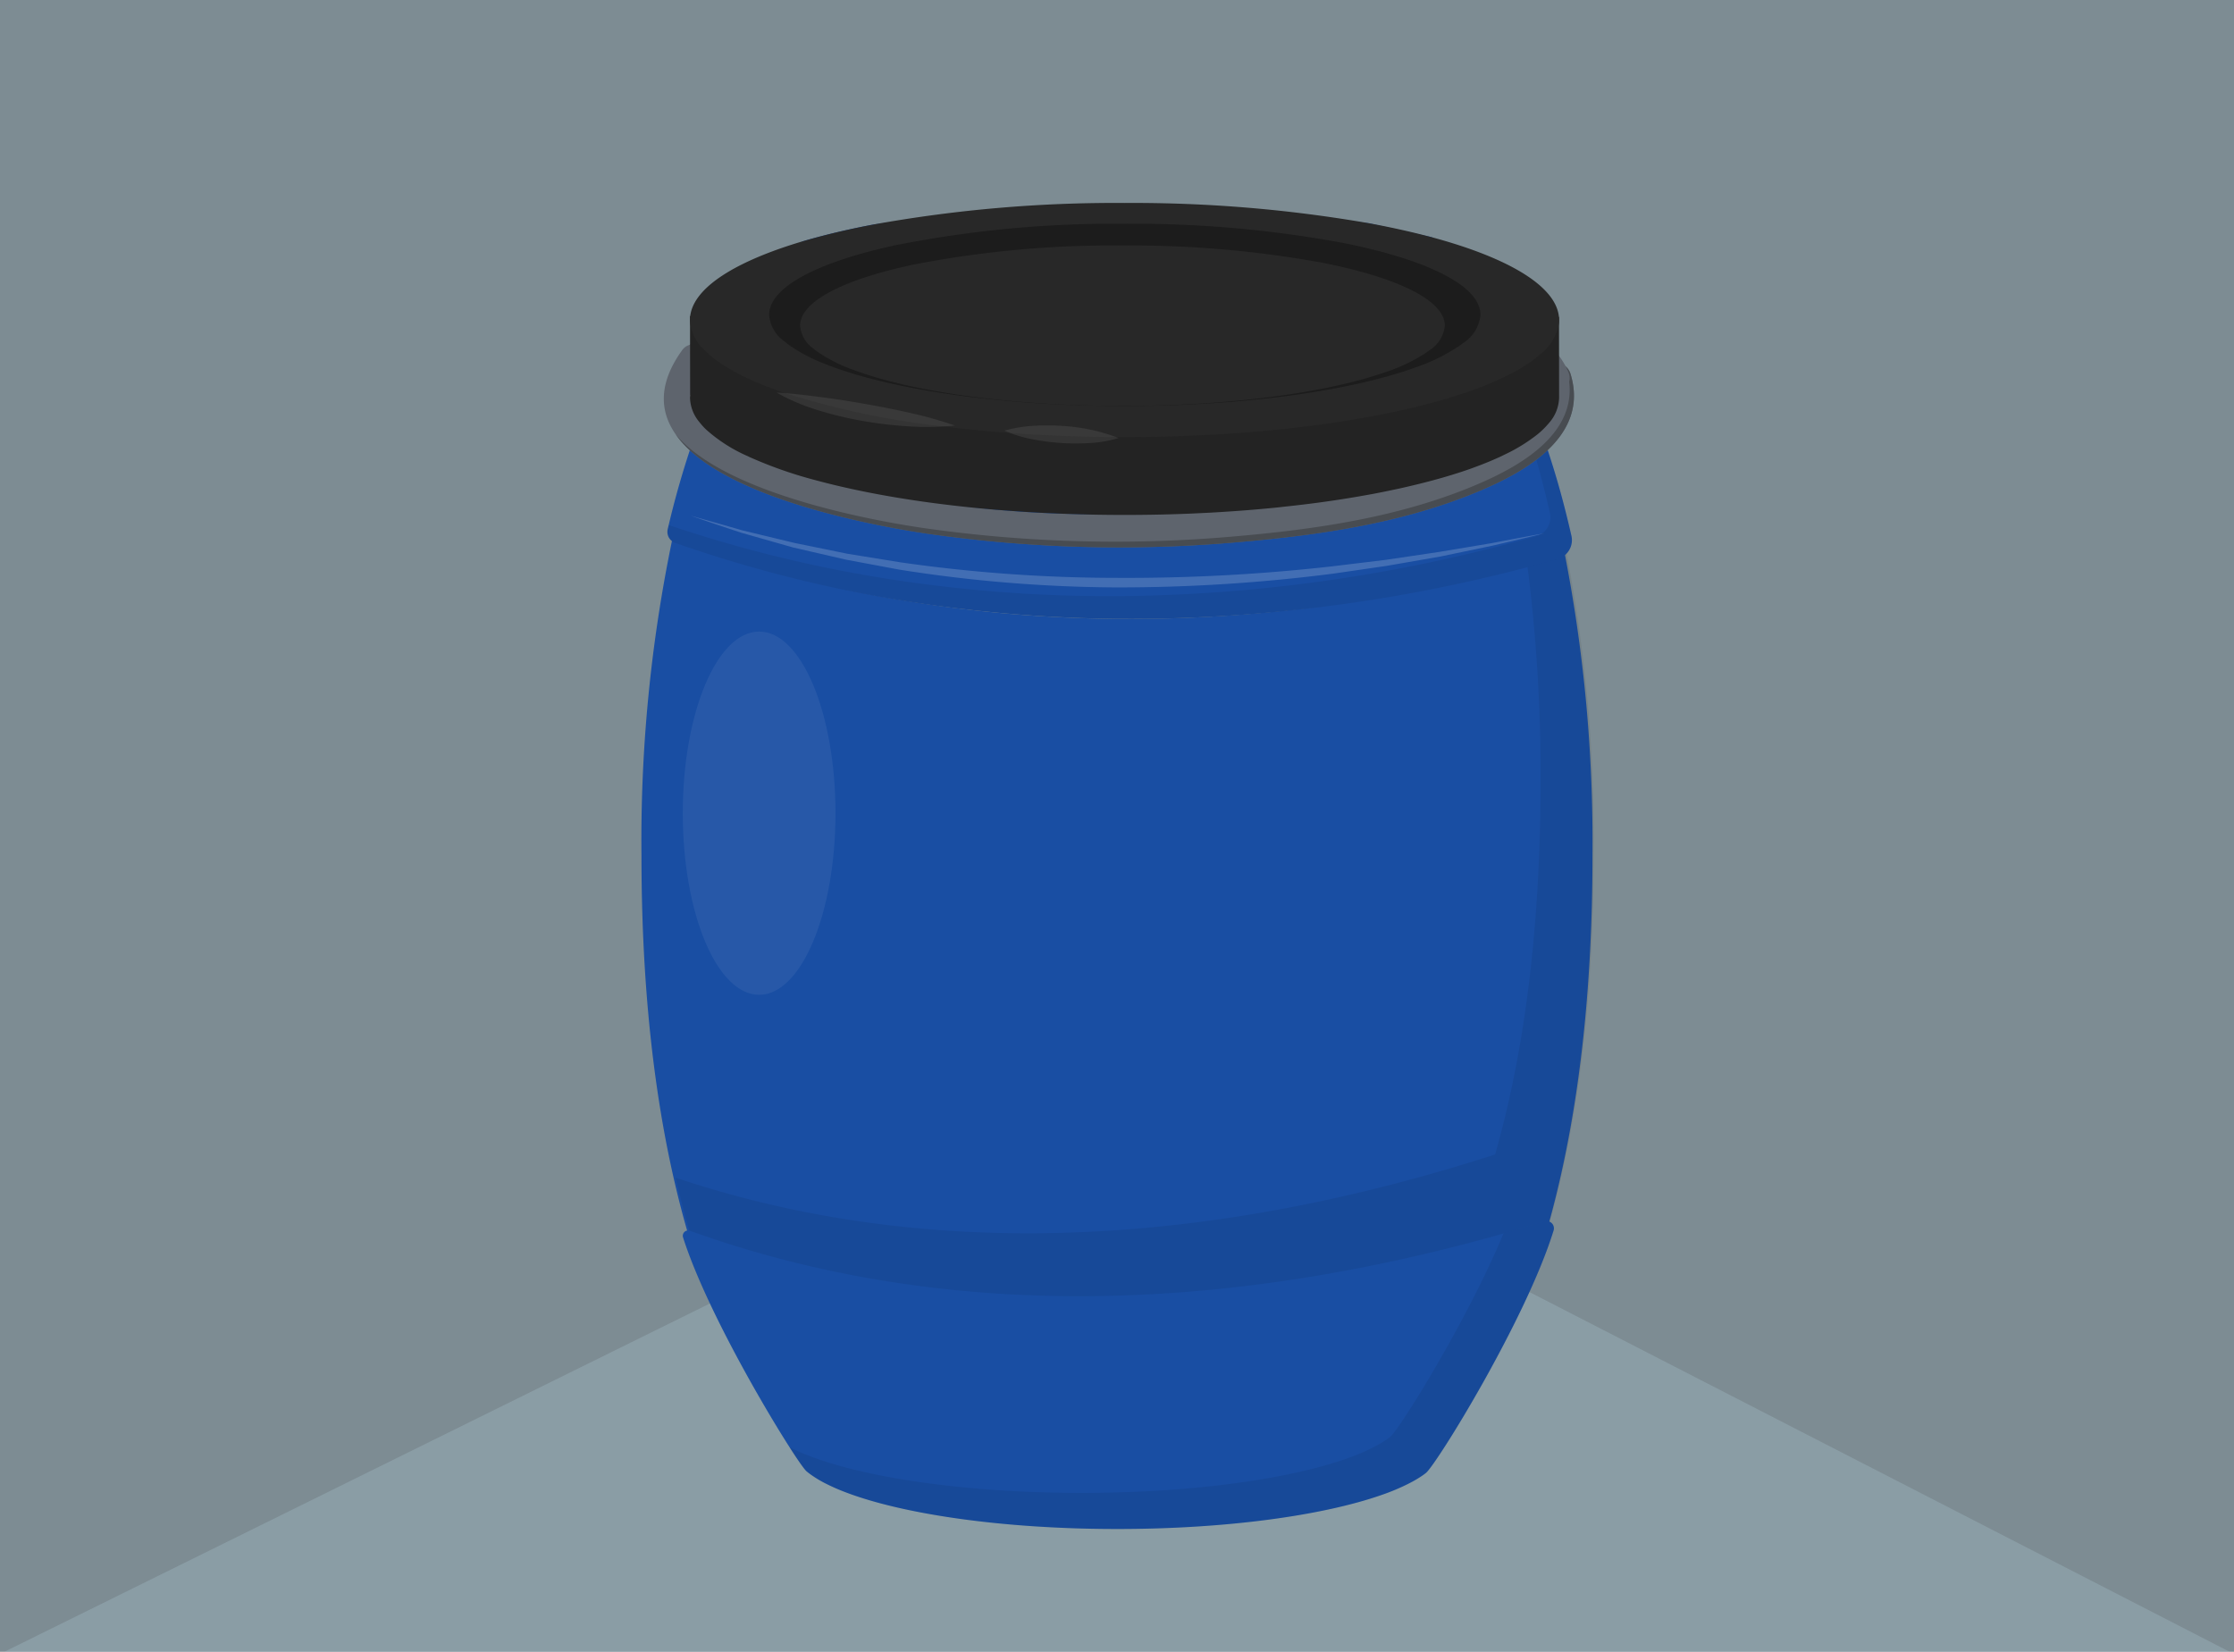 <svg xmlns="http://www.w3.org/2000/svg" width="254.228" height="188" viewBox="0 0 254.228 188"><rect x="0" y="0" width="254.228" height="188" fill="#808080" stroke="none"/><g transform="translate(-388 -4834)"><g transform="translate(-1275.956 1619.956)"><g opacity="0.15"><rect width="254.228" height="188" transform="translate(1663.956 3214.044)" fill="#69d1ff"/><rect width="253.228" height="187" transform="translate(1664.456 3214.544)" fill="#69d1ff"/></g><path d="M1664.456,3402.044l129.14-63.76,124.088,63.76H1664.456" fill="#b0ccd6" opacity="0.27"/></g><g transform="translate(-1016.542 1200.691)"><g transform="translate(1477.542 3694.696)"><path d="M1481.047,3726.368a168.25,168.25,0,0,0-3.505,36.019c0,17.392,1.973,31.862,5.489,43.66,31.219,11.888,65.286,9.317,97.563-1.107,3.315-11.595,5.171-25.7,5.171-42.553a170.965,170.965,0,0,0-3.154-34.371C1549.49,3737.986,1513.541,3738.348,1481.047,3726.368Z" transform="translate(-1477.542 -3726.368)" fill="#194ea3"/></g><g transform="translate(1481.424 3696.009)" opacity="0.07"><path d="M1585.974,3728.766c-1.48.446-2.967.865-4.458,1.272a187.076,187.076,0,0,1,1.551,24.874c0,16.855-1.856,30.958-5.171,42.553-30.8,9.948-63.23,12.733-93.261,2.638q.8,3.479,1.758,6.694c31.219,11.887,65.285,9.317,97.562-1.107,3.315-11.6,5.171-25.7,5.171-42.553A170.956,170.956,0,0,0,1585.974,3728.766Z" transform="translate(-1484.636 -3728.766)"/></g><g transform="translate(1480.478 3656.982)"><path d="M1562.894,3659.216c-.007,0-.02-.007-.026-.007a209.036,209.036,0,0,0-27.816-1.759,206.725,206.725,0,0,0-28.59,1.87c-1.234.227-2.429.481-3.571.74-1.649.377-3.208.785-4.662,1.214a57.914,57.914,0,0,0-5.98,8.48c-.208.35-.409.7-.61,1.065v.007c-.033.058-.072.116-.1.182a2.157,2.157,0,0,0-.162.292c-.721,1.3-1.415,2.642-2.065,4.045-.422.87-.825,1.766-1.208,2.676-.136.318-.272.635-.4.961v.006c-.214.493-.416.993-.61,1.506-.007.013-.007.02-.013.033l-.195.506c-.1.266-.2.539-.3.8-.364.981-.715,1.987-1.052,3.006-.019.059-.039.111-.052.169a.006.006,0,0,0-.006.007c-.072.22-.15.448-.221.675q-.711,2.2-1.344,4.525c-.338,1.24-.656,2.5-.954,3.792a1.326,1.326,0,0,0,.487,1.357,1.28,1.28,0,0,0,.35.188,151.87,151.87,0,0,0,33.563,7.63c.5.065,1,.117,1.494.162.6.065,1.2.123,1.805.182,1.1.1,2.2.2,3.3.273.247.02.5.039.754.052l1.143.078c.76.045,1.526.084,2.286.116.338.02.682.033,1.02.045q.857.04,1.714.059c1.085.033,2.162.052,3.247.065,1.065.007,2.123.007,3.188,0q1.471-.01,2.941-.059a178.874,178.874,0,0,0,44.011-6.773,2.129,2.129,0,0,0,.818-.441,2.228,2.228,0,0,0,.721-2.188q-.506-2.22-1.072-4.331t-1.214-4.143c-.136-.428-.272-.85-.409-1.272-.091-.286-.188-.565-.286-.851-.149-.441-.3-.876-.454-1.305v-.007c-.208-.578-.416-1.143-.63-1.707-.344-.9-.7-1.786-1.065-2.649s-.727-1.7-1.11-2.52c-.825-1.8-1.7-3.506-2.617-5.143-.007-.019-.019-.032-.026-.052a.16.16,0,0,1-.026-.045v-.006c-.169-.3-.344-.6-.519-.89a57.991,57.991,0,0,0-6.454-9.058Z" transform="translate(-1482.907 -3657.45)" fill="#194ea3"/></g><g transform="translate(1480.478 3660.227)" opacity="0.07"><path d="M1585.789,3697.445q-.506-2.221-1.072-4.331t-1.214-4.143c-.136-.428-.272-.85-.409-1.272-.091-.286-.188-.565-.286-.851-.149-.441-.3-.876-.454-1.305v-.006c-.208-.579-.416-1.143-.63-1.708-.344-.9-.7-1.786-1.065-2.649s-.727-1.7-1.11-2.52c-.825-1.8-1.7-3.506-2.617-5.143-.007-.019-.02-.032-.026-.052a.156.156,0,0,1-.026-.045v-.006c-.169-.3-.344-.6-.519-.89a57.98,57.98,0,0,0-6.454-9.058l-.385-.086a59.52,59.52,0,0,1,4.4,6.547c.176.292.351.591.519.889v.007a.168.168,0,0,0,.026.045c.007.02.02.033.026.052.916,1.636,1.792,3.344,2.617,5.143.383.818.754,1.662,1.11,2.519s.721,1.747,1.065,2.649c.214.564.422,1.129.63,1.708v.006c.156.429.305.863.455,1.305.1.286.195.565.286.851.136.422.273.844.409,1.273q.643,2.016,1.214,4.143t1.071,4.331a2.227,2.227,0,0,1-.721,2.188,2.126,2.126,0,0,1-.818.441,178.843,178.843,0,0,1-44.011,6.772q-1.47.049-2.941.059c-1.065.006-2.123.006-3.188,0-1.084-.013-2.162-.033-3.246-.065q-.858-.02-1.714-.059c-.338-.013-.682-.026-1.019-.045-.76-.032-1.526-.071-2.285-.116l-1.143-.079c-.253-.013-.506-.032-.753-.052-1.1-.078-2.208-.169-3.305-.272-.6-.059-1.208-.117-1.8-.182-.494-.045-.994-.1-1.493-.162a152.226,152.226,0,0,1-31.851-7.055c-.038.16-.078.316-.115.477a1.325,1.325,0,0,0,.487,1.357,1.27,1.27,0,0,0,.35.188,151.879,151.879,0,0,0,33.563,7.63c.5.065,1,.117,1.494.162.6.065,1.2.124,1.805.182,1.1.1,2.2.195,3.305.272.246.02.5.04.753.052l1.143.078c.76.045,1.526.084,2.286.117.338.02.682.033,1.02.045q.857.04,1.714.059c1.085.033,2.162.052,3.247.065,1.065.007,2.123.007,3.188,0q1.47-.01,2.941-.058a178.865,178.865,0,0,0,44.011-6.773,2.122,2.122,0,0,0,.818-.441A2.227,2.227,0,0,0,1585.789,3697.445Z" transform="translate(-1482.907 -3663.38)"/></g><g transform="translate(1480.084 3656.417)"><g transform="translate(0 16.134)"><path d="M1484.234,3686.572c-10.319,14.438,21.419,19.866,27.915,20.82a153.743,153.743,0,0,0,35.35.973c9.213-.786,18.752-2.15,27.442-5.8,4.858-2.039,12.605-6.073,10.452-13.278a1.772,1.772,0,1,0-3.386,1.035c1.465,4.9-5.911,7.677-8.937,8.867-7.371,2.9-15.268,4.237-23.026,5.038-17.275,1.784-36.008,1.49-52.729-4.186-3.1-1.053-14.723-4.947-10.6-10.717,1.39-1.945-1.079-4.719-2.483-2.755Z" transform="translate(-1482.188 -3685.899)" fill="#5e646d"/></g><g transform="translate(1.34 18.556)"><path d="M1586.5,3691.293a1.936,1.936,0,0,0-.616-.969,2.3,2.3,0,0,1,.128.319c2.154,7.2-5.593,11.239-10.452,13.279-8.691,3.647-18.229,5.011-27.443,5.8a153.759,153.759,0,0,1-35.35-.973c-4.667-.686-22.367-3.682-28.133-10.67,5.17,7.452,23.812,10.612,28.621,11.319a153.744,153.744,0,0,0,35.35.973c9.213-.786,18.752-2.15,27.442-5.8C1580.908,3702.532,1588.655,3698.5,1586.5,3691.293Z" transform="translate(-1484.636 -3690.325)" fill="#484c51"/></g><g transform="translate(1.71 4.831)"><path d="M1586.532,3679.627c-1.754-4.05-6.434-6.33-10.268-7.917-6.635-2.747-13.809-4.124-20.9-5.059-17.446-2.3-36.169-2-53.251,2.563-5.653,1.509-12.433,3.6-16.385,8.223-1.367,1.6.946,3.931,2.322,2.322,3.143-3.675,8.31-5.43,12.794-6.772a106.442,106.442,0,0,1,22.426-3.857c15.865-1.212,32.867-.661,48.12,4.282,4.231,1.371,10.37,3.4,12.306,7.874.837,1.934,3.667.264,2.835-1.657Z" transform="translate(-1485.312 -3665.246)" fill="#5e646d"/></g><g transform="translate(2.976 8.85)"><path d="M1586.533,3685.914a4.512,4.512,0,0,1-1.135,2.844,9.564,9.564,0,0,1-1.293,1.286,19.167,19.167,0,0,1-3.845,2.363c-.228.117-.468.234-.714.338-.053.025-.105.045-.158.071-.188.084-.381.169-.579.253-.738.311-1.516.61-2.341.909q-2.037.721-4.418,1.357c-.9.24-1.838.474-2.8.695-.275.065-.551.13-.825.188-.808.175-1.633.35-2.476.513-.328.065-.661.13-.995.188-.72.13-1.457.26-2.207.383q-3.538.584-7.432.994c-.392.046-.784.091-1.182.13-.579.058-1.165.11-1.75.162-1.838.162-3.728.292-5.66.4l-1.253.059c-.374.02-.755.039-1.141.052q-2.827.117-5.759.136c-.445.007-.9.007-1.346.007h-.14q-3.3,0-6.491-.117c-2.376-.078-4.7-.207-6.958-.383-.374-.026-.749-.058-1.124-.084-4.653-.39-9.019-.954-12.975-1.675-2.441-.442-4.723-.942-6.83-1.487-.374-.1-.743-.195-1.1-.292a48.324,48.324,0,0,1-7.157-2.532c-.082-.039-.158-.071-.24-.116a17.668,17.668,0,0,1-4.641-2.941c-.04-.033-.081-.072-.122-.111a6.115,6.115,0,0,1-.573-.617c-.058-.065-.112-.13-.164-.2a4.461,4.461,0,0,1-1.077-2.773c0-.1.024-.208.03-.305h-.017l-.012-9.006,14.052.013c8.984-2.48,21.52-4.026,35.4-4.026,14.011,0,26.646,1.571,35.647,4.1l13.789.013Z" transform="translate(-1487.626 -3672.59)" fill="#232323"/></g><g transform="translate(2.974)"><path d="M1586.534,3669.741a3.276,3.276,0,0,1-.019.364,5.706,5.706,0,0,1-2.266,3.642c-.039.033-.078.072-.124.1-.13.11-.253.214-.39.318a17.8,17.8,0,0,1-2.052,1.337,32.939,32.939,0,0,1-4.285,1.955c-8.968,3.39-23.681,5.6-40.316,5.6-.318,0-.637,0-.954-.006-4.169-.019-8.2-.175-12.052-.461-2.63-.188-5.175-.441-7.61-.746a93.906,93.906,0,0,1-18.006-3.792q-1.539-.516-2.883-1.071a26.274,26.274,0,0,1-4.136-2.111c-.364-.234-.7-.467-1.013-.708-.26-.195-.507-.4-.734-.611-.13-.116-.259-.24-.377-.356a4.967,4.967,0,0,1-1.695-3.435v-.039a3.5,3.5,0,0,1,.032-.448c.409-3.253,5.143-6.214,12.707-8.474,1.454-.429,3.013-.838,4.662-1.214,1.143-.26,2.337-.513,3.571-.74a155.233,155.233,0,0,1,28.486-2.435,157.193,157.193,0,0,1,27.92,2.325c.007,0,.02.007.026.007.844.156,1.662.318,2.468.487,1.6.338,3.116.7,4.545,1.078,8.655,2.331,14.122,5.526,14.473,9.065A3.266,3.266,0,0,1,1586.534,3669.741Z" transform="translate(-1487.623 -3656.417)" fill="#282828"/></g><g transform="translate(11.978 2.36)"><path d="M1585.035,3671.1a4.265,4.265,0,0,1-1.969,3.2c-.106.086-.211.167-.321.248a21.336,21.336,0,0,1-5.188,2.562c-7.339,2.637-19.382,4.359-33,4.359-14.237,0-26.754-1.884-33.969-4.729a19.121,19.121,0,0,1-4.215-2.193,7.629,7.629,0,0,1-.6-.475,4.037,4.037,0,0,1-1.691-2.971c0-3.162,5.528-6,14.242-7.9a127.428,127.428,0,0,1,26.237-2.471,130.506,130.506,0,0,1,24.9,2.193C1578.937,3664.816,1585.035,3667.772,1585.035,3671.1Z" transform="translate(-1504.077 -3660.729)" fill="#1c1c1c"/></g><g transform="translate(12.824 21.571)" opacity="0.08"><path d="M1525.927,3699.592a31.758,31.758,0,0,1-5.285.088,46.045,46.045,0,0,1-5.2-.612,40.578,40.578,0,0,1-5.07-1.217,23.266,23.266,0,0,1-4.748-2.016c1.8.1,3.5.318,5.21.539s3.386.493,5.066.791,3.355.628,5.028,1.01A44.855,44.855,0,0,1,1525.927,3699.592Z" transform="translate(-1505.622 -3695.835)" fill="#fff"/></g><g transform="translate(38.76 25.31)" opacity="0.08"><path d="M1566,3704.1a13.114,13.114,0,0,1-3.285.573,25.286,25.286,0,0,1-3.276-.007,24.785,24.785,0,0,1-3.248-.425,14.666,14.666,0,0,1-3.18-.979,15.439,15.439,0,0,1,3.313-.546,24.366,24.366,0,0,1,3.246.008A21.033,21.033,0,0,1,1566,3704.1Z" transform="translate(-1553.016 -3702.667)" fill="#fff"/></g><g transform="translate(15.509 4.831)"><path d="M1583.9,3674.377a3.736,3.736,0,0,1-1.784,2.817c-.1.075-.191.147-.291.218a19.514,19.514,0,0,1-4.7,2.257c-6.652,2.323-17.566,3.84-29.909,3.84-12.9,0-24.248-1.66-30.786-4.165a17.456,17.456,0,0,1-3.82-1.932,6.693,6.693,0,0,1-.547-.418,3.531,3.531,0,0,1-1.532-2.617c0-2.785,5.01-5.282,12.907-6.956a118.757,118.757,0,0,1,23.779-2.176,121.651,121.651,0,0,1,22.563,1.931C1578.375,3668.845,1583.9,3671.449,1583.9,3674.377Z" transform="translate(-1510.529 -3665.245)" fill="#282828"/></g></g><g transform="translate(1482.242 3772.288)"><path d="M1486.948,3869.26a.608.608,0,0,0-.787.753c3.136,9.839,13.046,25.784,14.051,26.621.173.144.352.286.552.423a13.04,13.04,0,0,0,1.681,1,.027.027,0,0,0,.014.006,23,23,0,0,0,2.147.941c6.574,2.526,17.989,4.2,30.966,4.2,12.418,0,23.4-1.532,30.089-3.876a24.748,24.748,0,0,0,3.051-1.279.007.007,0,0,0,.007-.007,13.017,13.017,0,0,0,1.675-.986c.1-.072.193-.143.292-.221,1.164-.889,11.386-17.407,14.544-27.608a.829.829,0,0,0-1.04-1.033C1551.985,3878.105,1518.114,3880.488,1486.948,3869.26Z" transform="translate(-1486.131 -3868.156)" fill="#194ea3"/></g><g transform="translate(1483.141 3692.002)" opacity="0.18"><path d="M1585,3723.432q-2.961.724-5.936,1.417l-6,1.25-6.054,1.053-6.1.888a191.987,191.987,0,0,1-24.709,1.571,162.414,162.414,0,0,1-24.713-2.03l-6.071-1.136-6-1.384-5.889-1.675q-2.893-.954-5.766-1.941,2.948.821,5.874,1.668l5.95,1.435,6.006,1.227,6.062.982a173.4,173.4,0,0,0,24.537,1.765,208.029,208.029,0,0,0,24.564-1.309l6.1-.738,6.068-.9,6.047-1.01Q1581.981,3723.983,1585,3723.432Z" transform="translate(-1487.773 -3721.445)" fill="#fff"/></g><g transform="translate(1494.388 3772.288)" opacity="0.07"><path d="M1594.239,3868.195q-2.325.714-4.661,1.372c-4.13,9.949-11.9,22.389-12.9,23.157-.1.078-.193.149-.292.221a13.049,13.049,0,0,1-1.676.987.006.006,0,0,1-.007.007,24.745,24.745,0,0,1-3.051,1.279c-6.688,2.344-17.67,3.877-30.089,3.877-12.977,0-24.391-1.676-30.966-4.2a23.194,23.194,0,0,1-2.147-.942.023.023,0,0,1-.013-.007c-.038-.019-.069-.039-.107-.059a20.882,20.882,0,0,0,1.934,2.749c.173.143.352.286.552.423a13.044,13.044,0,0,0,1.682,1,.026.026,0,0,0,.014.006,22.985,22.985,0,0,0,2.147.941c6.575,2.526,17.989,4.2,30.966,4.2,12.418,0,23.4-1.532,30.089-3.876a24.737,24.737,0,0,0,3.052-1.279c.006,0,.006-.007.006-.007a12.991,12.991,0,0,0,1.676-.986c.1-.072.193-.143.292-.221,1.163-.889,11.386-17.407,14.544-27.608A.829.829,0,0,0,1594.239,3868.195Z" transform="translate(-1508.326 -3868.156)"/></g><g transform="translate(1482.242 3705.192)" opacity="0.06"><ellipse cx="8.689" cy="20.672" rx="8.689" ry="20.672" transform="translate(0)" fill="#fff"/></g></g></g></svg>